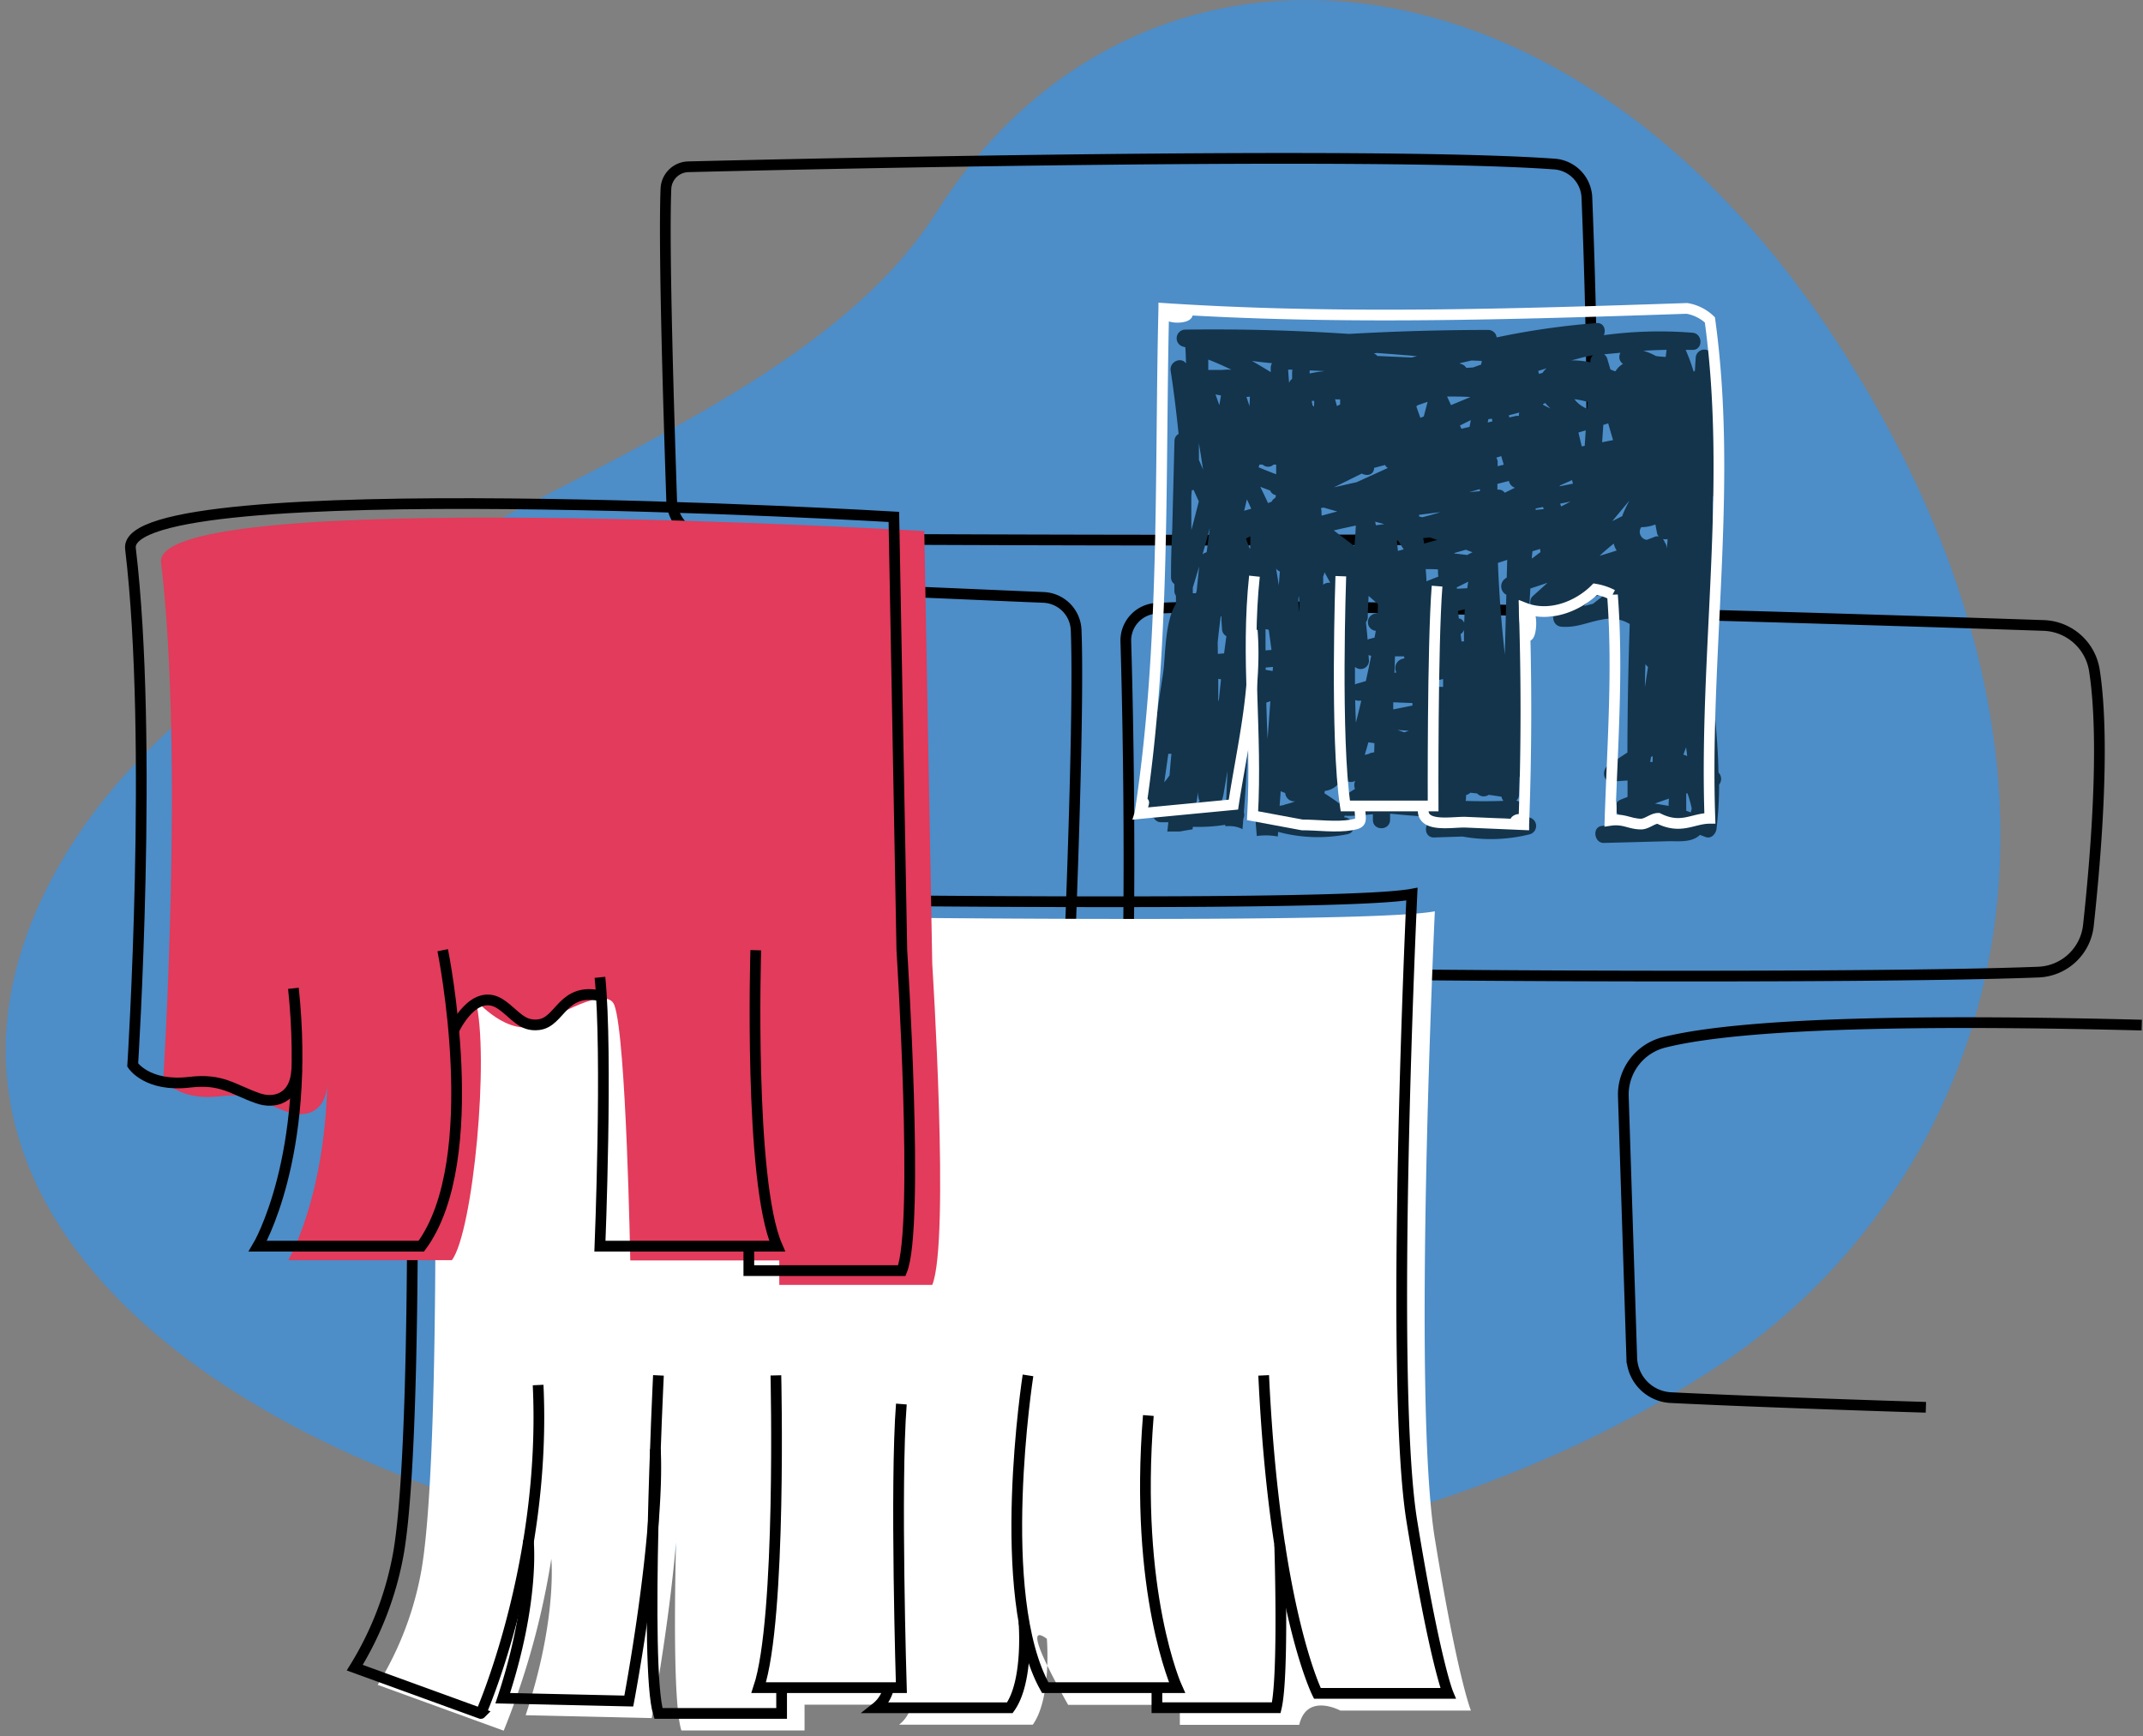 <svg xmlns="http://www.w3.org/2000/svg" width="100" height="81" viewBox="0 0 100 81">
    <rect x="0" y="0" width="100" height="81" fill="#808080" stroke="none"/>
    <g fill="none" fill-rule="evenodd">
        <path fill="#4D8DC8" d="M86.096 16.542c13.754 21.771 5.752 39.484-5.847 47.143-33.056 21.827-91.7 4.029-77.923-22.517C10.468 25.49 35.83 22.322 43.693 9.912c9.344-14.724 29.703-13.462 42.403 6.63z"/>
        <path stroke="#000" stroke-width=".5" d="M10.655 44.644c7.144.35 30.024 1.114 37.254.745 1.113-.05 2.001-.947 2.04-2.06.134-3.476.388-10.825.268-13.923a1.588 1.588 0 0 0-1.524-1.532c-7.517-.3-31.233-1.553-38.34.195a2.513 2.513 0 0 0-1.914 2.524l.385 12.2a1.92 1.92 0 0 0 1.831 1.85zM99.941 47.83c-8.773-.222-18.224-.203-22.275.802a2.513 2.513 0 0 0-1.915 2.524l.393 12.2a1.92 1.92 0 0 0 1.824 1.856c2.495.123 6.906.296 11.901.451M95.38 29.184c-7.278-.246-34.663-1.136-41.412-.802a1.508 1.508 0 0 0-1.433 1.553c.075 2.521.198 7.953.123 13.992-.01.727.562 1.33 1.289 1.355 6.48.241 32.676.407 41.176.075a2.441 2.441 0 0 0 2.329-2.176c.323-2.97.802-8.48.286-11.861a2.481 2.481 0 0 0-2.358-2.136zM74.05 9.22a1.634 1.634 0 0 0-1.518-1.566c-8.289-.597-34.642-.016-40.422.128A1.07 1.07 0 0 0 31.075 8.8c-.115 2.823.147 10.931.267 14.543a1.845 1.845 0 0 0 1.845 1.786c6.551.03 26.933.15 38.888 0a2.115 2.115 0 0 0 2.085-1.96c.26-3.475.014-10.845-.11-13.949z"/>
        <path fill="#FFF" d="M62.543 79.813h6.096s-.615-1.47-1.684-8.02c-1.07-6.55 0-29.272 0-29.272-4.279.802-46.792 0-46.792 0s.58 24.372-.49 30.697a15.236 15.236 0 0 1-2.05 5.395l5.882 2.138a36.35 36.35 0 0 0 2.222-8.02c.04.517.158 3.192-1.198 7.299l5.883.133s.802-4.277 1.133-8.196c-.085 3.7-.088 7.696.25 8.774h5.748v-1.203h4.992a1.62 1.62 0 0 1-.58.935h6.238c.89-1.248.657-4.01.657-4.01-.832-.607-.502.42.992 3.083h5.214v.935h5.57c.355-1.515 1.917-.668 1.917-.668z"/>
        <path stroke="#000" stroke-width=".5" d="M58.968 64.174c.51 10.905 2.505 14.837 2.505 14.837h6.097s-.615-1.47-1.685-8.02 0-29.272 0-29.272c-4.278.802-46.791 0-46.791 0s.58 24.372-.49 30.697a15.236 15.236 0 0 1-2.05 5.395l5.882 2.138S25.51 73 25.11 64.624"/>
        <path stroke="#000" stroke-width=".5" d="M47.97 64.174s-1.604 10.293.803 14.57h6.15s-2.006-4.411-1.337-12.698M36.206 64.174s.267 11.362-.802 14.57h6.657s-.294-9.49 0-13.233"/>
        <path stroke="#000" stroke-width=".5" d="M30.725 64.174s-.669 13.634 0 15.773h5.748v-1.203"/>
        <path stroke="#000" stroke-width=".5" d="M24.65 71.844s.326 2.802-1.19 7.392l5.882.133s1.439-7.573 1.24-11.762M47.78 75.672s.236 2.762-.657 4.01h-6.238a1.62 1.62 0 0 0 .58-.936M59.714 72.06s.2 6.104-.158 7.62h-5.57v-.936"/>
        <path fill="#13344B" fill-rule="nonzero" d="M80.19 36.044c-.032-1.77-.268-3.545-.439-5.315v-.016a.364.364 0 0 0 .174-.326V23.45a.502.502 0 0 0 .016-.102v-.187a.425.425 0 0 0 .091-.248c.055-.921.055-1.844 0-2.765 0-1.144-.034-2.289-.102-3.435a.401.401 0 0 0-.802 0c-.016.195-.026.388-.037.583a.358.358 0 0 0-.056.054 9.443 9.443 0 0 0-.375-1.024h.303c.518.021.513-.773 0-.802a19.338 19.338 0 0 0-4.123.115c.112-.249 0-.591-.34-.564a35.79 35.79 0 0 0-4.66.668.398.398 0 0 0-.388-.348c-2.171 0-4.339.062-6.503.185a95.917 95.917 0 0 0-7.655-.2.404.404 0 0 0-.107.788l.131.035a.388.388 0 0 0 0 .093c.014.225.022.444.024.663-.211-.323-.783-.096-.714.348.153.978.268 1.96.37 2.94a.374.374 0 0 0-.193.334l-.104 4.112a41.816 41.816 0 0 0-.057 2.246.366.366 0 0 0 .158.312v.318a.382.382 0 0 0 .072.23v.372c-.534.842-.486 2.502-.599 3.237-.32 2.082-.623 4.165-.909 6.25a.433.433 0 0 0 .479.506.369.369 0 0 0 .34.2h.336l-.05.433h.585c.196-.037.393-.071.591-.101l.019-.118a7.862 7.862 0 0 0 1.508-.094v.062h.166c.221-.008.441.04.639.142l.04-.49a.433.433 0 0 0 .024-.302c.128-1.627.21-3.256.246-4.886h.016c.059 2 .173 4 .342 5.998a3.03 3.03 0 0 1 .979.022l.016-.217a7.07 7.07 0 0 0 3.227.112c.481-.09.305-.74-.107-.788h-.048a.345.345 0 0 0 .043-.086.433.433 0 0 0 .128.016c.396 0 .802-.042 1.18-.077v.267c0 .516.785.516.801 0v-.289h.062c.62.067 1.24.113 1.871.147a.39.39 0 0 0-.056.212c-.318.179-.267.764.185.748l1.32-.043a7.424 7.424 0 0 0 3.153-.11.404.404 0 0 0-.107-.788l-1.5.048.39-.024h.5a.404.404 0 0 0 .067-.802.377.377 0 0 0 .134-.267l.021-.842a.385.385 0 0 0 .19-.324c.072-2.823.153-5.646.316-8.463l.802-.268-.695.629c-.24.216-.064.73.283.684.187-.024.372-.053.554-.085a.316.316 0 0 0 .267.106l-.03.033a.406.406 0 0 0 .284.684c.693.053 1.211-.217 1.872-.332a1.76 1.76 0 0 1 1.3.204 186.768 186.768 0 0 0-.108 5.996c-.307.203-.62.403-.912.612-.291.208-.235.788.204.748.238-.021.476-.04.714-.053v.764c-.126.054-.268.102-.383.158a.404.404 0 0 0 .096.733l.779.13c-.563.142-1.132.254-1.706.337-.45.065-.34.802.107.79l3.05-.081c.468 0 1.07.064 1.434-.294l.267.099c.267.101.479-.153.508-.388.08-.683.12-1.37.12-2.058a.422.422 0 0 0-.03-.564zm-25.615.136c-.08.11-.16.217-.246.323.062-.447.126-.892.19-1.336a.41.41 0 0 0 .144 0c-.032.337-.061.676-.088 1.013zm1.019-13.027c0-.093.013-.187.021-.28a.436.436 0 0 0 .083-.014l.243.535c-.112.45-.228.896-.347 1.336-.002-.518-.003-1.044-.003-1.577h.003zm.066 4.529v-.268c.102-.328.201-.656.297-.986l-.115 1.133-.035.12a1.262 1.262 0 0 0-.147 0zm.166 9.803c.027-.177.054-.353.08-.535 0 .09 0 .182.022.267a.39.39 0 0 0 .059.169.893.893 0 0 1-.163.096l.002.003zm.12-16.024v-.786c.065.412.132.82.193 1.232l-.192-.446zm.506 3.181l-.145 1.126a.422.422 0 0 0-.192.101c.115-.409.23-.818.337-1.23v.003zm.369 5.333c.04-.406.088-.802.142-1.216h.032c0 .198.016.393.03.59a.39.39 0 0 0 .202.335l-.107.802-.291.024-.008-.535zm-.096-11.572c.082.018.168.037.25.05-.026.15-.05.303-.077.452-.061-.165-.12-.334-.176-.502h.003zm.123 14.168v-.895l.13.02c-.037.343-.072.69-.109 1.04a.873.873 0 0 1-.024-.17l.003.005zm.358 5.058h-.294c.096-.216.164-.443.2-.676l.166-.984-.072 1.66zm-.131-20.368h-.693v-.484c.37.142.73.303 1.083.476a2.408 2.408 0 0 0-.393.003l.003.005zm12.978 4.02c.038.135.078.268.118.4l-.286.071v-.173a.382.382 0 0 0-.064-.225l.232-.072zm-.601-1.723l.163-.024.027.128-.22.05.03-.154zm-1.308-2.618l.52-.12.483.019-.032.171-.374.134-.316.021a.436.436 0 0 0-.323-.2l.042-.025zm.912 5.882v.096l-.495.043.495-.14zm-.86-2.818l-.07-.152.508-.252-.06.319-.379.085zm-5.661-1.369v.238l-.15.072-.086-.312.236.002zm-2.22-1.384a.428.428 0 0 0-.02.12v.305a.38.38 0 0 0-.14.192 15.867 15.867 0 0 1-.045-.623l.206.006zm-1.991 1.256l-.017.446-.144-.43.16-.016zm0 7.1a5.679 5.679 0 0 1-.18-.478l.2-.105c.006.18 0 .372-.007.567l-.013.016zm-.268-1.775c.046-.178.088-.356.126-.534.07.144.136.29.206.438l-.332.096zm.364-6.99c.313.04.623.077.938.104a.404.404 0 0 0-.061.211v.206c-.289-.18-.581-.354-.877-.521zm.35 4.836h.15a.377.377 0 0 0 .51 0h.12v.451c-.275-.103-.55-.212-.82-.326l.04-.125zm.38 12.807a90.022 90.022 0 0 1-.06-1.703l.19-.064-.13 1.767zm.235-3.176l-.324-.056v-.107l.34-.026-.016.19zm-.332-.962v-.995l.15.033c.046.312.088.628.129.94l-.279.022zm.471-7.138l-.085.07a.374.374 0 0 0-.1.128l-.168.067a27.19 27.19 0 0 0-.364-.762c.156.062.31.118.466.177a.337.337 0 0 0 .267.213.272.272 0 0 0-.013.091l-.003.016zm0 3.286a.396.396 0 0 0 .198.17l-.048.64c-.048-.286-.088-.556-.14-.84l-.01.03zm.406 11.062c-.077.018-.15.03-.219.043l.051-.682.211.085a.42.42 0 0 0 .474.383 2.91 2.91 0 0 1-.506.155l-.01.016zm.696-8.953a39.988 39.988 0 0 0-.04-.46v-.222l.029-.125c0 .11.006.22.019.331 0 .158-.003.316-.008.476zm.695-9.624l-.08-.075c0-.066-.024-.133-.032-.2h.117c0 .077-.005.17-.008.275h.003zm-.209-1.542v-.07a.46.46 0 0 0 0-.085l.709.032a6.07 6.07 0 0 0-.711.112l.002.01zm.554 6.416a.449.449 0 0 0-.03-.142l.123-.03.64.182-.725.195c-.006-.066-.008-.136-.01-.203l.002-.002zm2.198 6.71a.39.39 0 0 0 .12.034c-.078.394-.161.787-.249 1.18l-.457.133a.398.398 0 0 0-.05.027v-.824a.388.388 0 0 0 .652-.289c-.006-.082-.014-.17-.019-.259l.003-.003zm-.663-5.08c-.268-.214-.557-.425-.835-.636a.372.372 0 0 0-.085-.064l-.043-.035c.342-.08.685-.156 1.03-.227-.015.328-.037.651-.067.97v-.008zm-.677 2.51c0 .107 0 .217-.019.324l-.075 1.104-.029-1.644.123.216zm-.78-1.104a.409.409 0 0 0 .042-.107c0-.026.016-.053.021-.08l.268.49a.433.433 0 0 0-.332.09c.003-.12.003-.25 0-.382v-.01zm1.489 9.916l-.554.358a.382.382 0 0 0-.184.323 10.721 10.721 0 0 0-.69-.47c0-.038.005-.075.016-.113a.984.984 0 0 0 .802-.604l.061-.013a.41.41 0 0 0 .557.144.478.478 0 0 0-.008.385v-.01zm.037-3.104a51.022 51.022 0 0 1-.032-1.04c.046.019.095.03.144.032h.14c-.08.344-.164.683-.25 1.016l-.002-.008zm.856 1.398l-.145.03a.369.369 0 0 0-.115.048l-.182.045c.057-.195.115-.39.169-.588l.283.04-.01.425zm.163-6.499l-.182.046a.404.404 0 0 0 .094.786l-.06.318-.224.056a.41.41 0 0 0-.099.04c-.021-.267-.05-.535-.08-.818a.388.388 0 0 0 .088-.238c0-.329.024-.658.038-.986l.435.382-.01.414zm-.086-4.092l-.032-.166.425.115-.393.05zm-.936-2c-.342.075-.683.152-1.024.232l1.302-.644c.22.12.535.083.573-.219v-.045l.513-.137c.028.06.074.108.131.14a606.5 606.5 0 0 1-1.492.678l-.003-.005zm1.006-5.9a.396.396 0 0 0-.169-.118l.145-.021c.625.045 1.25.094 1.871.147l-.248.064-1.6-.072zm.887 14.764l-.09.025.024-.773h.417l.03.088-.145.043a.441.441 0 0 0-.236.623v-.006zm.022-6.148h.05c.092.13.177.267.268.409l-.267.072a37.553 37.553 0 0 1-.051-.484v.003zm.347 8.945l-.32-.11.534.035-.214.075zm-.516-1.07v-.331l.896.035v.117l-.896.18zm1.14-14.192l.465-.16c-.06.227-.118.457-.18.684l-.157.064a15.343 15.343 0 0 1-.19-.535l.061-.053zm.072 5.192l-.014-.075c.313-.043.626-.083.939-.12h.048c-.275.083-.55.16-.829.23l-.144-.035zm.187 1.007l.302-.03.356.116-.613.171-.045-.257zm.15 2.021c0-.192-.02-.385-.033-.574.19 0 .383 0 .573.016 0 .112 0 .224.016.334-.185.072-.37.147-.557.219v.005zm.451 4.914l-.072-.268.399-.09v.368l-.327-.01zm.514-13.54c.363 0 .727 0 1.09.024l-.908.377-.182-.401zm.342 7.3l.535-.152.305.118-.252.13c-.198-.029-.398-.05-.596-.072l.008-.024zm.107 1.604c.178-.083.356-.173.535-.267-.016.102-.03.206-.043.307l-.476.024a.213.213 0 0 1-.016-.082v.018zm.34 2.521H68.2c-.017-.115-.027-.23-.04-.342a.396.396 0 0 0 .157-.19c-.002.158-.005.337-.002.514v.018zm0-.882a.305.305 0 0 0-.246-.192c0-.115-.027-.23-.038-.345l.318-.08-.024.598-.01.019zm1.812 8.325c-.58.018-1.16.021-1.74 0a.4.4 0 0 0 .018-.075c0-.07 0-.137.016-.206a.366.366 0 0 0 .188-.102l.32.035a.41.41 0 0 0 .535.064c.2.027.4.056.6.088.01.067.04.13.085.18l-.022.016zm.182-10.426l-.085.064a.441.441 0 0 0 .066.743l-.07 2.791a58.888 58.888 0 0 1-.323-4.277l.434-.145-.022.824zm-.093-3.954a.345.345 0 0 0-.3-.144h-.043v-.268l.535-.139.016.051c.041.127.14.226.268.268l-.476.232zm.657-3.582a.468.468 0 0 0-.139 0l-.305.07-.02-.102c.161-.04.322-.082.48-.128l-.016.16zm1.297-2.224a1.126 1.126 0 0 0-.142.144c-.018.024-.032.046-.048.07l-.17.048a.457.457 0 0 0-.038-.137l.398-.125zm-.69 8.88c0-.115.019-.227.027-.342l.364-.11a.326.326 0 0 0 .018.145l-.409.307zm.177-2.272v-.067l.342-.067.037.097-.38.037zm.347-4.895v-.045l.102-.046c.074.09.156.173.243.249a2.703 2.703 0 0 1-.342-.168l-.003.01zm3.613-2.438a.385.385 0 0 0 .117.519.968.968 0 0 0-.35.347l-.112-.032-.126-.058-.144-.49a.388.388 0 0 0-.153-.214l.768-.072zm-.802 3.366l.227-.07.227.781-.51.099.056-.81zm-1.265-3.066c.198-.056.398-.105.596-.15l.185-.035a.412.412 0 0 0-.118.268v.064a4.011 4.011 0 0 0-.896-.091l.233-.056zm-.703 6.873l-.049-.131.487-.097-.438.228zm-.089-.939a.35.35 0 0 0 .048-.048l.551-.246.04.169-.639.125zm.688-4.068c.215.024.428.067.636.13l-.019.316a1.337 1.337 0 0 1-.604-.457l-.013.01zm.208 1.558l.34-.104-.048.724-.137.027-.155-.647zm.677 7.99l-.43.11.37-.387.803-.295c-.244.188-.492.378-.743.573zm.315-2.245c.212-.196.431-.384.658-.564.023.116.07.226.136.323-.26.086-.524.166-.791.244l-.003-.003zm1.07-1.895a.267.267 0 0 0-.014.056h-.019l-.451.227.802-.962c-.12.224-.225.438-.321.679h.003zm1.967 1.272a.487.487 0 0 0-.09-.155.468.468 0 0 0 .219 0v.07a2.673 2.673 0 0 1-.046.38v-.06a.38.38 0 0 0-.085-.235h.002zm.083-8.982l-.04.331a4.546 4.546 0 0 1-.457-.042 2.73 2.73 0 0 0-.588-.246c.358-.022.72-.035 1.083-.043h.002zm-1.01 15.73c0-.359.016-.717.024-1.07.03.053.07.099.12.134l-.144.935zm.363 3.501h-.115l.035-.227.072-.053c.011.093.006.187.003.28h.005zm-.267-10.364a.377.377 0 0 1-.267-.593c.226-.001.45-.044.66-.126.027.134.05.267.078.406a.326.326 0 0 0 .082.155.32.32 0 0 0-.197.017c-.123.05-.246.096-.37.141h.014zm1.024 12.415l-.652-.112c.219-.08.438-.158.657-.23a2.425 2.425 0 0 0-.018.342h.013zm.802-2.735c.016.136.035.267.05.412a.436.436 0 0 0-.178-.067l.128-.345zm.23 3.042l-.225-.083v-.802l.057-.016c.083.232.15.468.2.709-.012.065-.027.129-.045.192h.013z"/>
        <path stroke="#FFF" stroke-width=".5" d="M62.567 26.885s-.268 7.592.211 10.72h4.096s-.032-7.504.185-10.257"/>
        <path stroke="#FFF" stroke-width=".5" d="M58.537 26.885c-.406 3.823.129 7.298-.088 11.174l2.313.43c.733 0 1.588.126 2.31 0 .572-.098.383-.213.383-.884"/>
        <path stroke="#FFF" stroke-width=".5" d="M58.433 29.406c.217 2.745-.465 5.445-.877 8.137l-4.363.417c.366-1.154.064 0 0 0 1.195-7.792.927-15.812 1.114-23.57 2.482.166 0 .845 0 0 8.102.535 16.39.268 24.412 0 .402.067.775.253 1.07.535 1.07 7.752-.268 15.505 0 23.257-.802 0-1.337.535-2.407 0-.267 0-.534.268-.802.268-.535 0-.802-.268-1.452-.169.046-1.826.107 0 0 0 .115-3.574.383-7.05.115-10.524a2.693 2.693 0 0 0-.802-.268c-.802.802-2.139 1.337-3.315.872 0 2.83.695.224 0 0 .107 3.405.107 6.613-.022 10.118-.898-.037 0-.535 0 0l-2.692-.115c-.666-.03-2.23.32-1.973-.77"/>
        <path fill="#E23B5B" d="M43.503 44.996L43.13 24.78S7.086 22.639 7.516 26.25c1.07 8.953.104 24.097.104 24.097s.669 1.04 2.658.802c1.516-.179 2.003.334 3.174.746.802.267 1.751 0 1.82-1.31-.133 5.379-1.82 8.213-1.82 8.213h7.636c.99-1.337 1.77-9.55 1.102-12.15 0 0 1.537 1.793 2.941 1.154.743-.336 3.185-1.87 3.54-.898.556 1.532.74 11.907.74 11.907h6.953v1.141h7.139c.829-2.034 0-14.957 0-14.957z"/>
        <path stroke="#000" stroke-width=".5" d="M20.658 44.336s1.992 9.755-.998 13.808h-7.628s2.49-4.181 1.66-12.03M35.267 44.336s-.331 10.768.998 13.808h-8.27s.363-8.996 0-12.543"/>
        <path stroke="#000" stroke-width=".5" d="M21.171 48.073s.947-2.074 2.211-1.205c.66.454.96 1.04 1.757.943 1.024-.123 1.094-1.77 2.928-1.336"/>
        <path stroke="#000" stroke-width=".5" d="M13.845 49.923c-.064 1.318-1.03 1.604-1.82 1.318-1.172-.411-1.661-.925-3.175-.746-1.989.236-2.657-.802-2.657-.802s.965-15.144-.105-24.096c-.433-3.604 35.623-1.479 35.623-1.479l.372 20.218s.829 12.923 0 14.949h-7.14v-1.141"/>
    </g>
</svg>
